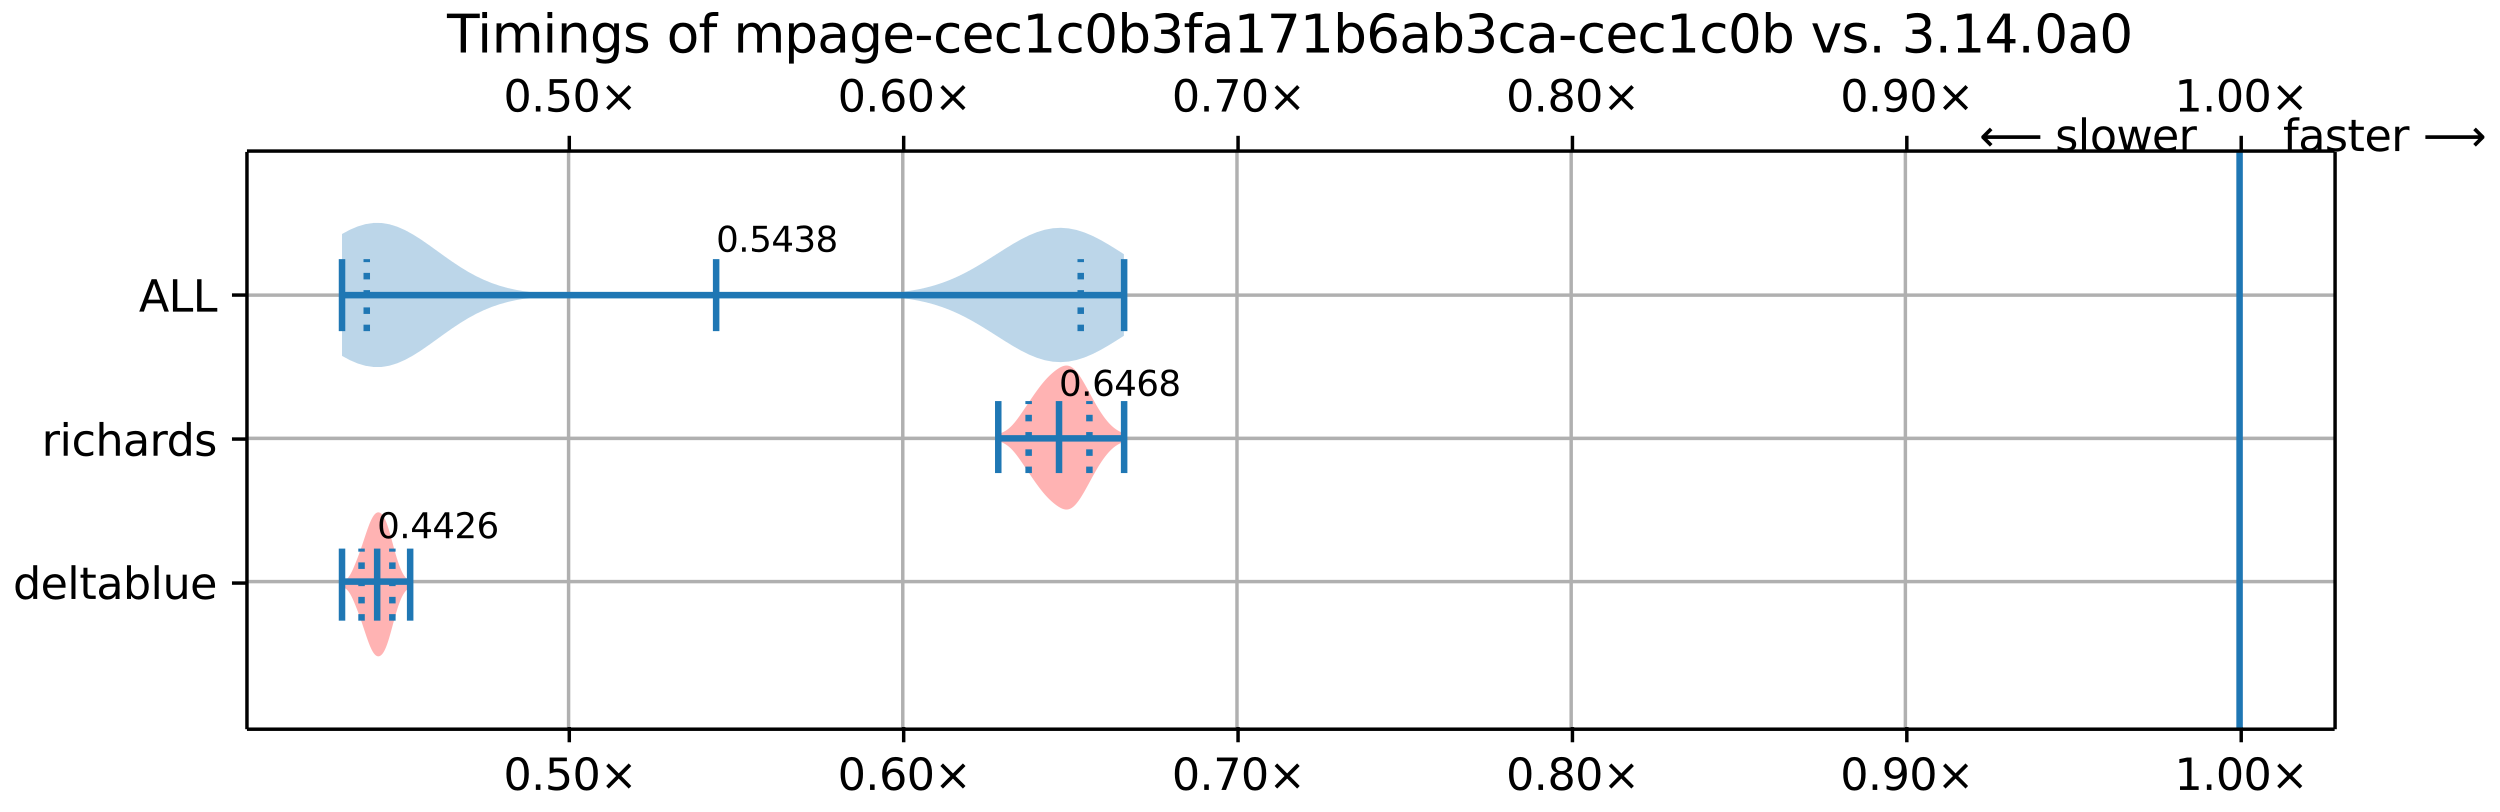 <?xml version="1.0" encoding="UTF-8"?>
<!DOCTYPE svg  PUBLIC '-//W3C//DTD SVG 1.1//EN'  'http://www.w3.org/Graphics/SVG/1.1/DTD/svg11.dtd'>
<svg width="576pt" height="187pt" version="1.1" viewBox="0 0 576 187" xmlns="http://www.w3.org/2000/svg" xmlns:xlink="http://www.w3.org/1999/xlink">
<defs>
<style type="text/css">*{stroke-linejoin: round; stroke-linecap: butt}</style>
</defs>
<path d="m0 187h576v-187h-576z" fill="#fff"/>
<path d="m56.9 168h481v-133h-481z" fill="#fff"/>
<path d="m78.8 134v1.25l0.159 0.052 0.159 0.058 0.159 0.066 0.159 0.079 0.159 0.094 0.159 0.113 0.159 0.135 0.159 0.16 0.159 0.186 0.159 0.213 0.159 0.239 0.159 0.265 0.159 0.289 0.159 0.311 0.159 0.331 0.159 0.348 0.159 0.362 0.159 0.374 0.159 0.384 0.159 0.394 0.159 0.402 0.159 0.41 0.159 0.418 0.159 0.426 0.159 0.435 0.159 0.443 0.159 0.451 0.159 0.459 0.159 0.466 0.159 0.472 0.159 0.477 0.159 0.479 0.159 0.48 0.159 0.478 0.159 0.473 0.159 0.465 0.159 0.455 0.159 0.441 0.159 0.424 0.159 0.404 0.159 0.381 0.159 0.355 0.159 0.327 0.159 0.297 0.159 0.266 0.159 0.233 0.159 0.199 0.159 0.166 0.159 0.132 0.159 0.099 0.159 0.066 0.159 0.033 0.159 3.55e-4 0.159-0.032 0.159-0.065 0.159-0.098 0.159-0.131 0.159-0.166 0.159-0.201 0.159-0.237 0.159-0.274 0.159-0.312 0.159-0.349 0.159-0.386 0.159-0.422 0.159-0.456 0.159-0.488 0.159-0.516 0.159-0.54 0.159-0.56 0.159-0.576 0.159-0.586 0.318-1.18 0.159-0.587 0.159-0.579 0.159-0.566 0.159-0.551 0.159-0.532 0.159-0.512 0.159-0.489 0.159-0.465 0.159-0.44 0.159-0.414 0.159-0.387 0.159-0.359 0.159-0.331 0.159-0.303 0.159-0.275 0.159-0.247 0.159-0.22 0.159-0.194 0.159-0.17 0.159-0.148 0.159-0.128 0.159-0.112 0.159-0.098 0.159-0.086 0.159-0.077v-1.48l-0.159-0.077-0.159-0.086-0.159-0.098-0.159-0.112-0.159-0.128-0.159-0.148-0.159-0.17-0.159-0.194-0.159-0.22-0.159-0.247-0.159-0.275-0.159-0.303-0.159-0.331-0.159-0.359-0.159-0.387-0.159-0.414-0.159-0.44-0.159-0.465-0.159-0.489-0.159-0.512-0.159-0.532-0.159-0.551-0.159-0.566-0.159-0.579-0.159-0.587-0.318-1.18-0.159-0.586-0.159-0.576-0.159-0.56-0.159-0.54-0.159-0.516-0.159-0.488-0.159-0.456-0.159-0.422-0.159-0.386-0.159-0.349-0.159-0.312-0.159-0.274-0.159-0.237-0.159-0.201-0.159-0.166-0.159-0.131-0.159-0.098-0.159-0.065-0.159-0.032-0.159 3.55e-4 -0.159 0.033-0.159 0.066-0.159 0.099-0.159 0.132-0.159 0.166-0.159 0.199-0.159 0.233-0.159 0.266-0.159 0.297-0.159 0.327-0.159 0.355-0.159 0.381-0.159 0.404-0.159 0.424-0.159 0.441-0.159 0.455-0.159 0.465-0.159 0.473-0.159 0.478-0.159 0.48-0.159 0.479-0.159 0.477-0.159 0.472-0.159 0.466-0.159 0.459-0.159 0.451-0.159 0.443-0.159 0.435-0.159 0.426-0.159 0.418-0.159 0.41-0.159 0.402-0.159 0.394-0.159 0.384-0.159 0.374-0.159 0.362-0.159 0.348-0.159 0.331-0.159 0.311-0.159 0.289-0.159 0.265-0.159 0.239-0.159 0.213-0.159 0.186-0.159 0.16-0.159 0.135-0.159 0.113-0.159 0.094-0.159 0.079-0.159 0.066-0.159 0.058-0.159 0.052z" clip-path="url(#a)" fill="#f00" fill-opacity=".3"/>
<path d="m230 100v1.63l0.297 0.095 0.297 0.107 0.297 0.121 0.297 0.138 0.297 0.158 0.297 0.18 0.297 0.204 0.297 0.229 0.297 0.256 0.297 0.282 0.297 0.307 0.297 0.331 0.297 0.354 0.297 0.374 0.297 0.392 0.297 0.407 0.297 0.419 0.297 0.428 0.297 0.435 0.297 0.44 0.297 0.443 0.594 0.887 0.297 0.442 0.297 0.439 0.297 0.436 0.297 0.431 0.297 0.426 0.297 0.42 0.297 0.413 0.297 0.405 0.297 0.396 0.297 0.385 0.297 0.373 0.297 0.361 0.297 0.347 0.297 0.333 0.297 0.319 0.297 0.304 0.297 0.29 0.297 0.277 0.297 0.264 0.297 0.251 0.297 0.238 0.297 0.224 0.297 0.209 0.297 0.192 0.297 0.173 0.297 0.15 0.297 0.123 0.297 0.092 0.297 0.056 0.297 0.017 0.297-0.026 0.297-0.071 0.297-0.119 0.297-0.167 0.297-0.215 0.297-0.262 0.297-0.306 0.297-0.347 0.297-0.385 0.297-0.419 0.297-0.449 0.297-0.475 0.297-0.496 0.297-0.513 0.297-0.527 0.297-0.537 0.297-0.543 0.297-0.546 0.297-0.545 0.297-0.542 0.297-0.536 0.297-0.528 0.297-0.517 0.297-0.504 0.297-0.489 0.297-0.472 0.297-0.455 0.297-0.436 0.297-0.416 0.297-0.396 0.297-0.375 0.297-0.354 0.297-0.332 0.297-0.31 0.297-0.288 0.297-0.265 0.297-0.243 0.297-0.221 0.297-0.2 0.297-0.18 0.297-0.161 0.297-0.144 0.297-0.128 0.297-0.115 0.297-0.103 0.297-0.094v-1.68l-0.297-0.094-0.297-0.103-0.297-0.115-0.297-0.128-0.297-0.144-0.297-0.161-0.297-0.18-0.297-0.2-0.297-0.221-0.297-0.243-0.297-0.265-0.297-0.288-0.297-0.31-0.297-0.332-0.297-0.354-0.297-0.375-0.297-0.396-0.297-0.416-0.297-0.436-0.297-0.455-0.297-0.472-0.297-0.489-0.297-0.504-0.297-0.517-0.297-0.528-0.297-0.536-0.297-0.542-0.297-0.545-0.297-0.546-0.297-0.543-0.297-0.537-0.297-0.527-0.297-0.513-0.297-0.496-0.297-0.475-0.297-0.449-0.297-0.419-0.297-0.385-0.297-0.347-0.297-0.306-0.297-0.262-0.297-0.215-0.297-0.167-0.297-0.119-0.297-0.071-0.297-0.026-0.297 0.017-0.297 0.056-0.297 0.092-0.297 0.123-0.297 0.15-0.297 0.173-0.297 0.192-0.297 0.209-0.297 0.224-0.297 0.238-0.297 0.251-0.297 0.264-0.297 0.277-0.297 0.29-0.297 0.304-0.297 0.319-0.297 0.333-0.297 0.347-0.297 0.361-0.297 0.373-0.297 0.385-0.297 0.396-0.297 0.405-0.297 0.413-0.297 0.42-0.297 0.426-0.297 0.431-0.297 0.436-0.297 0.439-0.297 0.442-0.594 0.887-0.297 0.443-0.297 0.44-0.297 0.435-0.297 0.428-0.297 0.419-0.297 0.407-0.297 0.392-0.297 0.374-0.297 0.354-0.297 0.331-0.297 0.307-0.297 0.282-0.297 0.256-0.297 0.229-0.297 0.204-0.297 0.18-0.297 0.158-0.297 0.138-0.297 0.121-0.297 0.107-0.297 0.095z" clip-path="url(#a)" fill="#f00" fill-opacity=".3"/>
<path d="m78.8 53.9v28.1l1.82 0.981 1.82 0.777 1.82 0.536 1.82 0.268 1.82-0.013 1.82-0.294 1.82-0.56 1.82-0.798 1.82-0.998 1.82-1.15 1.82-1.26 3.64-2.62 1.82-1.28 1.82-1.2 1.82-1.11 1.82-0.99 1.82-0.865 1.82-0.739 1.82-0.617 1.82-0.505 1.82-0.404 1.82-0.317 1.82-0.244 1.82-0.184 1.82-0.136 1.82-0.098 1.82-0.07 1.82-0.049 1.82-0.033 1.82-0.022 1.82-0.015 1.82-0.01 1.82-0.006 1.82-0.004 1.82-0.002 20-0.003 18.2 0.002 3.64 0.004 1.82 0.004 1.82 0.006 1.82 0.009 1.82 0.013 1.82 0.02 1.82 0.029 1.82 0.042 1.82 0.059 1.82 0.082 1.82 0.112 1.82 0.15 1.82 0.197 1.82 0.255 1.82 0.323 1.82 0.403 1.82 0.492 1.82 0.59 1.82 0.694 1.82 0.799 1.82 0.902 1.82 0.996 1.82 1.07 1.82 1.13 3.64 2.31 1.82 1.11 1.82 1.03 1.82 0.903 1.82 0.743 1.82 0.552 1.82 0.335 1.82 0.104 1.82-0.132 1.82-0.362 1.82-0.576 1.82-0.765 1.82-0.921 1.82-1.04 1.82-1.12 1.82-1.16v-18.8l-1.82-1.16-1.82-1.12-1.82-1.04-1.82-0.921-1.82-0.765-1.82-0.576-1.82-0.362-1.82-0.132-1.82 0.104-1.82 0.335-1.82 0.552-1.82 0.743-1.82 0.903-1.82 1.03-1.82 1.11-3.64 2.31-1.82 1.13-1.82 1.07-1.82 0.996-1.82 0.902-1.82 0.799-1.82 0.694-1.82 0.59-1.82 0.492-1.82 0.403-1.82 0.323-1.82 0.255-1.82 0.197-1.82 0.15-1.82 0.112-1.82 0.082-1.82 0.059-1.82 0.042-1.82 0.029-1.82 0.02-1.82 0.013-1.82 0.009-1.82 0.006-1.82 0.004-3.64 0.004-18.2 0.002-18.2-0.002-1.82-0.001-1.82-0.002-1.82-0.004-1.82-0.006-1.82-0.01-1.82-0.015-1.82-0.022-1.82-0.033-1.82-0.049-1.82-0.07-1.82-0.098-1.82-0.136-1.82-0.184-1.82-0.244-1.82-0.317-1.82-0.404-1.82-0.505-1.82-0.617-1.82-0.739-1.82-0.865-1.82-0.99-1.82-1.11-1.82-1.2-1.82-1.28-3.64-2.62-1.82-1.26-1.82-1.15-1.82-0.998-1.82-0.798-1.82-0.56-1.82-0.294-1.82-0.013-1.82 0.268-1.82 0.536-1.82 0.777-1.82 0.981z" clip-path="url(#a)" fill="#1f77b4" fill-opacity=".3"/>
<path d="m131 168v-133" clip-path="url(#a)" fill="none" stroke="#b0b0b0" stroke-linecap="square" stroke-width=".8"/>
<defs>
<path id="i" d="m0 0v3.5" stroke="#000" stroke-width=".8"/>
</defs>
<use x="131.165" y="167.522" stroke="#000000" stroke-width=".8" xlink:href="#i"/>
<defs>
<path id="j" d="m0 0v-3.5" stroke="#000" stroke-width=".8"/>
</defs>
<use x="131.165" y="34.796" stroke="#000000" stroke-width=".8" xlink:href="#j"/>
<g transform="translate(116 182) scale(.1 -.1)">
<defs>
<path id="b" transform="scale(.016)" d="m2034 4250q-487 0-733-480-245-479-245-1442 0-959 245-1439 246-480 733-480 491 0 736 480 246 480 246 1439 0 963-246 1442-245 480-736 480zm0 500q785 0 1199-621 414-620 414-1801 0-1178-414-1799-414-620-1199-620-784 0-1198 620-414 621-414 1799 0 1181 414 1801 414 621 1198 621z"/>
<path id="c" transform="scale(.016)" d="m684 794h660v-794h-660v794z"/>
<path id="w" transform="scale(.016)" d="m691 4666h2478v-532h-1900v-1143q137 47 274 70 138 23 276 23 781 0 1237-428 457-428 457-1159 0-753-469-1171-469-417-1322-417-294 0-599 50-304 50-629 150v635q281-153 581-228t634-75q541 0 856 284 316 284 316 772 0 487-316 771-315 285-856 285-253 0-505-56-251-56-513-175v2344z"/>
<path id="d" transform="scale(.016)" d="m4488 3438-1429-1435 1429-1428-372-378-1435 1434-1434-1434-369 378 1425 1428-1425 1435 369 378 1434-1435 1435 1435 372-378z"/>
</defs>
<use xlink:href="#b"/>
<use x="63.623" xlink:href="#c"/>
<use x="95.41" xlink:href="#w"/>
<use x="159.033" xlink:href="#b"/>
<use x="222.656" xlink:href="#d"/>
</g>
<g transform="translate(116 25.7) scale(.1 -.1)">
<use xlink:href="#b"/>
<use x="63.623" xlink:href="#c"/>
<use x="95.41" xlink:href="#w"/>
<use x="159.033" xlink:href="#b"/>
<use x="222.656" xlink:href="#d"/>
</g>
<path d="m208 168v-133" clip-path="url(#a)" fill="none" stroke="#b0b0b0" stroke-linecap="square" stroke-width=".8"/>
<use x="208.207" y="167.522" stroke="#000000" stroke-width=".8" xlink:href="#i"/>
<use x="208.207" y="34.796" stroke="#000000" stroke-width=".8" xlink:href="#j"/>
<g transform="translate(193 182) scale(.1 -.1)">
<defs>
<path id="k" transform="scale(.016)" d="m2113 2584q-425 0-674-291-248-290-248-796 0-503 248-796 249-292 674-292t673 292q248 293 248 796 0 506-248 796-248 291-673 291zm1253 1979v-575q-238 112-480 171-242 60-480 60-625 0-955-422-329-422-376-1275 184 272 462 417 279 145 613 145 703 0 1111-427 408-426 408-1160 0-719-425-1154-425-434-1131-434-810 0-1238 620-428 621-428 1799 0 1106 525 1764t1409 658q238 0 480-47t505-140z"/>
</defs>
<use xlink:href="#b"/>
<use x="63.623" xlink:href="#c"/>
<use x="95.41" xlink:href="#k"/>
<use x="159.033" xlink:href="#b"/>
<use x="222.656" xlink:href="#d"/>
</g>
<g transform="translate(193 25.7) scale(.1 -.1)">
<use xlink:href="#b"/>
<use x="63.623" xlink:href="#c"/>
<use x="95.41" xlink:href="#k"/>
<use x="159.033" xlink:href="#b"/>
<use x="222.656" xlink:href="#d"/>
</g>
<path d="m285 168v-133" clip-path="url(#a)" fill="none" stroke="#b0b0b0" stroke-linecap="square" stroke-width=".8"/>
<use x="285.249" y="167.522" stroke="#000000" stroke-width=".8" xlink:href="#i"/>
<use x="285.249" y="34.796" stroke="#000000" stroke-width=".8" xlink:href="#j"/>
<g transform="translate(270 182) scale(.1 -.1)">
<defs>
<path id="v" transform="scale(.016)" d="m525 4666h3e3v-269l-1694-4397h-659l1594 4134h-2241v532z"/>
</defs>
<use xlink:href="#b"/>
<use x="63.623" xlink:href="#c"/>
<use x="95.41" xlink:href="#v"/>
<use x="159.033" xlink:href="#b"/>
<use x="222.656" xlink:href="#d"/>
</g>
<g transform="translate(270 25.7) scale(.1 -.1)">
<use xlink:href="#b"/>
<use x="63.623" xlink:href="#c"/>
<use x="95.41" xlink:href="#v"/>
<use x="159.033" xlink:href="#b"/>
<use x="222.656" xlink:href="#d"/>
</g>
<path d="m362 168v-133" clip-path="url(#a)" fill="none" stroke="#b0b0b0" stroke-linecap="square" stroke-width=".8"/>
<use x="362.291" y="167.522" stroke="#000000" stroke-width=".8" xlink:href="#i"/>
<use x="362.291" y="34.796" stroke="#000000" stroke-width=".8" xlink:href="#j"/>
<g transform="translate(347 182) scale(.1 -.1)">
<defs>
<path id="p" transform="scale(.016)" d="m2034 2216q-450 0-708-241-257-241-257-662 0-422 257-663 258-241 708-241t709 242q260 243 260 662 0 421-258 662-257 241-711 241zm-631 268q-406 100-633 378-226 279-226 679 0 559 398 884 399 325 1092 325 697 0 1094-325t397-884q0-400-227-679-226-278-629-378 456-106 710-416 255-309 255-755 0-679-414-1042-414-362-1186-362-771 0-1186 362-414 363-414 1042 0 446 256 755 257 310 713 416zm-231 997q0-362 226-565 227-203 636-203 407 0 636 203 230 203 230 565 0 363-230 566-229 203-636 203-409 0-636-203-226-203-226-566z"/>
</defs>
<use xlink:href="#b"/>
<use x="63.623" xlink:href="#c"/>
<use x="95.41" xlink:href="#p"/>
<use x="159.033" xlink:href="#b"/>
<use x="222.656" xlink:href="#d"/>
</g>
<g transform="translate(347 25.7) scale(.1 -.1)">
<use xlink:href="#b"/>
<use x="63.623" xlink:href="#c"/>
<use x="95.41" xlink:href="#p"/>
<use x="159.033" xlink:href="#b"/>
<use x="222.656" xlink:href="#d"/>
</g>
<path d="m439 168v-133" clip-path="url(#a)" fill="none" stroke="#b0b0b0" stroke-linecap="square" stroke-width=".8"/>
<use x="439.333" y="167.522" stroke="#000000" stroke-width=".8" xlink:href="#i"/>
<use x="439.333" y="34.796" stroke="#000000" stroke-width=".8" xlink:href="#j"/>
<g transform="translate(424 182) scale(.1 -.1)">
<defs>
<path id="ad" transform="scale(.016)" d="m703 97v575q238-113 481-172 244-59 479-59 625 0 954 420 330 420 377 1277-181-269-460-413-278-144-615-144-700 0-1108 423-408 424-408 1159 0 718 425 1152 425 435 1131 435 810 0 1236-621 427-620 427-1801 0-1103-524-1761-523-658-1407-658-238 0-482 47-243 47-506 141zm1256 1978q425 0 673 290 249 291 249 798 0 503-249 795-248 292-673 292t-673-292-248-795q0-507 248-798 248-290 673-290z"/>
</defs>
<use xlink:href="#b"/>
<use x="63.623" xlink:href="#c"/>
<use x="95.41" xlink:href="#ad"/>
<use x="159.033" xlink:href="#b"/>
<use x="222.656" xlink:href="#d"/>
</g>
<g transform="translate(424 25.7) scale(.1 -.1)">
<use xlink:href="#b"/>
<use x="63.623" xlink:href="#c"/>
<use x="95.41" xlink:href="#ad"/>
<use x="159.033" xlink:href="#b"/>
<use x="222.656" xlink:href="#d"/>
</g>
<path d="m516 168v-133" clip-path="url(#a)" fill="none" stroke="#b0b0b0" stroke-linecap="square" stroke-width=".8"/>
<use x="516.375" y="167.522" stroke="#000000" stroke-width=".8" xlink:href="#i"/>
<use x="516.375" y="34.796" stroke="#000000" stroke-width=".8" xlink:href="#j"/>
<g transform="translate(501 182) scale(.1 -.1)">
<defs>
<path id="h" transform="scale(.016)" d="m794 531h1031v3560l-1122-225v575l1116 225h631v-4135h1031v-531h-2687v531z"/>
</defs>
<use xlink:href="#h"/>
<use x="63.623" xlink:href="#c"/>
<use x="95.41" xlink:href="#b"/>
<use x="159.033" xlink:href="#b"/>
<use x="222.656" xlink:href="#d"/>
</g>
<g transform="translate(501 25.7) scale(.1 -.1)">
<use xlink:href="#h"/>
<use x="63.623" xlink:href="#c"/>
<use x="95.41" xlink:href="#b"/>
<use x="159.033" xlink:href="#b"/>
<use x="222.656" xlink:href="#d"/>
</g>
<path d="m56.9 134h481" clip-path="url(#a)" fill="none" stroke="#b0b0b0" stroke-linecap="square" stroke-width=".8"/>
<defs>
<path id="r" d="m0 0h-3.5" stroke="#000" stroke-width=".8"/>
</defs>
<use x="56.946" y="134.34" stroke="#000000" stroke-width=".8" xlink:href="#r"/>
<g transform="translate(3 138) scale(.1 -.1)">
<defs>
<path id="ab" transform="scale(.016)" d="m2906 2969v1894h575v-4863h-575v525q-181-312-458-464-276-152-664-152-634 0-1033 506-398 507-398 1332t398 1331q399 506 1033 506 388 0 664-152 277-151 458-463zm-1959-1222q0-634 261-995t717-361 718 361q263 361 263 995t-263 995q-262 361-718 361t-717-361-261-995z"/>
<path id="g" transform="scale(.016)" d="m3597 1894v-281h-2644q38-594 358-905t892-311q331 0 642 81t618 244v-544q-310-131-635-200t-659-69q-838 0-1327 487-489 488-489 1320 0 859 464 1363 464 505 1252 505 706 0 1117-455 411-454 411-1235zm-575 169q-6 471-264 752-258 282-683 282-481 0-770-272t-333-766l2050 4z"/>
<path id="s" transform="scale(.016)" d="m603 4863h575v-4863h-575v4863z"/>
<path id="x" transform="scale(.016)" d="m1172 4494v-994h1184v-447h-1184v-1900q0-428 117-550t477-122h590v-481h-590q-666 0-919 248-253 249-253 905v1900h-422v447h422v994h578z"/>
<path id="f" transform="scale(.016)" d="m2194 1759q-697 0-966-159t-269-544q0-306 202-486 202-179 548-179 479 0 768 339t289 901v128h-572zm1147 238v-2e3h-575v531q-197-318-491-470t-719-152q-537 0-855 302-317 302-317 808 0 590 395 890 396 300 1180 300h807v57q0 397-261 614t-733 217q-300 0-585-72-284-72-546-216v532q315 122 612 182 297 61 578 61 760 0 1135-394 375-393 375-1193z"/>
<path id="m" transform="scale(.016)" d="m3116 1747q0 634-261 995t-717 361q-457 0-718-361t-261-995 261-995 718-361q456 0 717 361t261 995zm-1957 1222q182 312 458 463 277 152 661 152 638 0 1036-506 399-506 399-1331t-399-1332q-398-506-1036-506-384 0-661 152-276 152-458 464v-525h-578v4863h578v-1894z"/>
<path id="ah" transform="scale(.016)" d="m544 1381v2119h575v-2097q0-497 193-746 194-248 582-248 465 0 735 297 271 297 271 810v1984h575v-3500h-575v538q-209-319-486-474-276-155-642-155-603 0-916 375-312 375-312 1097zm1447 2203z"/>
</defs>
<use xlink:href="#ab"/>
<use x="63.477" xlink:href="#g"/>
<use x="125" xlink:href="#s"/>
<use x="152.783" xlink:href="#x"/>
<use x="191.992" xlink:href="#f"/>
<use x="253.271" xlink:href="#m"/>
<use x="316.748" xlink:href="#s"/>
<use x="344.531" xlink:href="#ah"/>
<use x="407.91" xlink:href="#g"/>
</g>
<path d="m56.9 101h481" clip-path="url(#a)" fill="none" stroke="#b0b0b0" stroke-linecap="square" stroke-width=".8"/>
<use x="56.946" y="101.159" stroke="#000000" stroke-width=".8" xlink:href="#r"/>
<g transform="translate(9.6 105) scale(.1 -.1)">
<defs>
<path id="o" transform="scale(.016)" d="m2631 2963q-97 56-211 82-114 27-251 27-488 0-749-317t-261-911v-1844h-578v3500h578v-544q182 319 472 473 291 155 707 155 59 0 131-8 72-7 159-23l3-590z"/>
<path id="t" transform="scale(.016)" d="m603 3500h575v-3500h-575v3500zm0 1363h575v-729h-575v729z"/>
<path id="e" transform="scale(.016)" d="m3122 3366v-538q-244 135-489 202t-495 67q-560 0-870-355-309-354-309-995t309-996q310-354 870-354 250 0 495 67t489 202v-532q-241-112-499-168-257-57-548-57-791 0-1257 497-465 497-465 1341 0 856 470 1346 471 491 1290 491 265 0 518-55 253-54 491-163z"/>
<path id="ak" transform="scale(.016)" d="m3513 2113v-2113h-575v2094q0 497-194 743-194 247-581 247-466 0-735-297-269-296-269-809v-1978h-578v4863h578v-1907q207 316 486 472 280 156 646 156 603 0 912-373 310-373 310-1098z"/>
<path id="l" transform="scale(.016)" d="m2834 3397v-544q-243 125-506 187-262 63-544 63-428 0-642-131t-214-394q0-200 153-314t616-217l197-44q612-131 870-370t258-667q0-488-386-773-386-284-1061-284-281 0-586 55t-642 164v594q319-166 628-249 309-82 613-82 406 0 624 139 219 139 219 392 0 234-158 359-157 125-692 241l-200 47q-534 112-772 345-237 233-237 639 0 494 350 762 350 269 994 269 318 0 599-47 282-46 519-140z"/>
</defs>
<use xlink:href="#o"/>
<use x="41.113" xlink:href="#t"/>
<use x="68.896" xlink:href="#e"/>
<use x="123.877" xlink:href="#ak"/>
<use x="187.256" xlink:href="#f"/>
<use x="248.535" xlink:href="#o"/>
<use x="287.898" xlink:href="#ab"/>
<use x="351.375" xlink:href="#l"/>
</g>
<path d="m56.9 68h481" clip-path="url(#a)" fill="none" stroke="#b0b0b0" stroke-linecap="square" stroke-width=".8"/>
<use x="56.946" y="67.978" stroke="#000000" stroke-width=".8" xlink:href="#r"/>
<g transform="translate(32 71.8) scale(.1 -.1)">
<defs>
<path id="am" transform="scale(.016)" d="m2188 4044-857-2322h1716l-859 2322zm-357 622h716l1778-4666h-656l-425 1197h-2103l-425-1197h-666l1781 4666z"/>
<path id="ac" transform="scale(.016)" d="m628 4666h631v-4135h2272v-531h-2903v4666z"/>
</defs>
<use xlink:href="#am"/>
<use x="68.408" xlink:href="#ac"/>
<use x="124.121" xlink:href="#ac"/>
</g>
<path d="m516 168v-133" clip-path="url(#a)" fill="none" stroke="#1f77b4" stroke-linecap="square" stroke-width="1.5"/>
<g fill="none" stroke="#1f77b4" stroke-width="1.5">
<path d="m86.9 143v-16.6" clip-path="url(#a)"/>
<path d="m244 109v-16.6" clip-path="url(#a)"/>
<path d="m165 76.3v-16.6" clip-path="url(#a)"/>
</g>
<g fill="none" stroke="#1f77b4" stroke-width="1.5">
<path d="m94.5 143v-16.6" clip-path="url(#a)"/>
<path d="m259 109v-16.6" clip-path="url(#a)"/>
<path d="m259 76.3v-16.6" clip-path="url(#a)"/>
</g>
<g fill="none" stroke="#1f77b4" stroke-width="1.5">
<path d="m78.8 143v-16.6" clip-path="url(#a)"/>
<path d="m230 109v-16.6" clip-path="url(#a)"/>
<path d="m78.8 76.3v-16.6" clip-path="url(#a)"/>
</g>
<g fill="none" stroke="#1f77b4" stroke-width="1.5">
<path d="m78.8 134h15.7" clip-path="url(#a)"/>
<path d="m230 101h29.4" clip-path="url(#a)"/>
<path d="m78.8 68h180" clip-path="url(#a)"/>
</g>
<g fill="none" stroke="#1f77b4" stroke-dasharray="1.5,2.475" stroke-width="1.5">
<path d="m83.3 143v-16.6" clip-path="url(#a)"/>
<path d="m90.4 143v-16.6" clip-path="url(#a)"/>
<path d="m237 109v-16.6" clip-path="url(#a)"/>
<path d="m251 109v-16.6" clip-path="url(#a)"/>
<path d="m84.5 76.3v-16.6" clip-path="url(#a)"/>
<path d="m249 76.3v-16.6" clip-path="url(#a)"/>
</g>
<path d="m56.9 168v-133" fill="none" stroke="#000" stroke-linecap="square" stroke-width=".8"/>
<path d="m538 168v-133" fill="none" stroke="#000" stroke-linecap="square" stroke-width=".8"/>
<path d="m56.9 168h481" fill="none" stroke="#000" stroke-linecap="square" stroke-width=".8"/>
<path d="m56.9 34.8h481" fill="none" stroke="#000" stroke-linecap="square" stroke-width=".8"/>
<g transform="translate(86.9 124) scale(.08 -.08)">
<defs>
<path id="n" transform="scale(.016)" d="m2419 4116-1594-2491h1594v2491zm-166 550h794v-3041h666v-525h-666v-1100h-628v1100h-2106v609l1940 2957z"/>
<path id="an" transform="scale(.016)" d="m1228 531h2203v-531h-2962v531q359 372 979 998 621 627 780 809 303 340 423 576 121 236 121 464 0 372-261 606-261 235-680 235-297 0-627-103-329-103-704-313v638q381 153 712 231 332 78 607 78 725 0 1156-363 431-362 431-968 0-288-108-546-107-257-392-607-78-91-497-524-418-433-1181-1211z"/>
</defs>
<use xlink:href="#b"/>
<use x="63.623" xlink:href="#c"/>
<use x="95.41" xlink:href="#n"/>
<use x="159.033" xlink:href="#n"/>
<use x="222.656" xlink:href="#an"/>
<use x="286.279" xlink:href="#k"/>
</g>
<g transform="translate(244 91.2) scale(.08 -.08)">
<use xlink:href="#b"/>
<use x="63.623" xlink:href="#c"/>
<use x="95.41" xlink:href="#k"/>
<use x="159.033" xlink:href="#n"/>
<use x="222.656" xlink:href="#k"/>
<use x="286.279" xlink:href="#p"/>
</g>
<g transform="translate(165 58) scale(.08 -.08)">
<defs>
<path id="q" transform="scale(.016)" d="m2597 2516q453-97 707-404 255-306 255-756 0-690-475-1069-475-378-1350-378-293 0-604 58t-642 174v609q262-153 574-231 313-78 654-78 593 0 904 234t311 681q0 413-289 645-289 233-804 233h-544v519h569q465 0 712 186t247 536q0 359-255 551-254 193-729 193-260 0-557-57-297-56-653-174v562q360 100 674 150t592 50q719 0 1137-327 419-326 419-882 0-388-222-655t-631-370z"/>
</defs>
<use xlink:href="#b"/>
<use x="63.623" xlink:href="#c"/>
<use x="95.41" xlink:href="#w"/>
<use x="159.033" xlink:href="#n"/>
<use x="222.656" xlink:href="#q"/>
<use x="286.279" xlink:href="#p"/>
</g>
<g transform="translate(526 34.8) scale(.1 -.1)">
<defs>
<path id="u" transform="scale(.016)" d="m2375 4863v-479h-550q-309 0-430-125-120-125-120-450v-309h947v-447h-947v-3053h-578v3053h-550v447h550v244q0 584 272 851 272 268 862 268h544z"/>
<path id="ao" transform="scale(.016)" d="m8863 2147v-281l-1229-1228-375 375 729 728h-7622v531h7622l-729 728 375 375 1229-1228z"/>
</defs>
<use xlink:href="#u"/>
<use x="35.205" xlink:href="#f"/>
<use x="96.484" xlink:href="#l"/>
<use x="148.584" xlink:href="#x"/>
<use x="187.793" xlink:href="#g"/>
<use x="249.316" xlink:href="#o"/>
<use x="290.43" xlink:href="#DejaVuSans-20"/>
<use x="322.217" xlink:href="#ao"/>
</g>
<g transform="translate(456 34.8) scale(.1 -.1)">
<defs>
<path id="ap" transform="scale(.016)" d="m313 1866v281l1228 1228 375-375-728-728h7621v-531h-7621l728-728-375-375-1228 1228z"/>
<path id="y" transform="scale(.016)" d="m1959 3097q-462 0-731-361t-269-989 267-989q268-361 733-361 460 0 728 362 269 363 269 988 0 622-269 986-268 364-728 364zm0 487q750 0 1178-488 429-487 429-1349 0-859-429-1349-428-489-1178-489-753 0-1180 489-426 490-426 1349 0 862 426 1349 427 488 1180 488z"/>
<path id="af" transform="scale(.016)" d="m269 3500h575l719-2731 715 2731h678l719-2731 716 2731h575l-916-3500h-678l-753 2869-756-2869h-679l-915 3500z"/>
</defs>
<use xlink:href="#ap"/>
<use x="143.359" xlink:href="#DejaVuSans-20"/>
<use x="175.146" xlink:href="#l"/>
<use x="227.246" xlink:href="#s"/>
<use x="255.029" xlink:href="#y"/>
<use x="316.211" xlink:href="#af"/>
<use x="397.998" xlink:href="#g"/>
<use x="459.521" xlink:href="#o"/>
</g>
<g transform="translate(103 12.1) scale(.12 -.12)">
<defs>
<path id="al" transform="scale(.016)" d="m-19 4666h3947v-532h-1656v-4134h-634v4134h-1657v532z"/>
<path id="z" transform="scale(.016)" d="m3328 2828q216 388 516 572t706 184q547 0 844-383 297-382 297-1088v-2113h-578v2094q0 503-179 746-178 244-543 244-447 0-707-297-259-296-259-809v-1978h-578v2094q0 506-178 748t-550 242q-441 0-701-298-259-298-259-808v-1978h-578v3500h578v-544q197 322 472 475t653 153q382 0 649-194 267-193 395-562z"/>
<path id="aj" transform="scale(.016)" d="m3513 2113v-2113h-575v2094q0 497-194 743-194 247-581 247-466 0-735-297-269-296-269-809v-1978h-578v3500h578v-544q207 316 486 472 280 156 646 156 603 0 912-373 310-373 310-1098z"/>
<path id="aa" transform="scale(.016)" d="m2906 1791q0 625-258 968-257 344-723 344-462 0-720-344-258-343-258-968 0-622 258-966t720-344q466 0 723 344 258 344 258 966zm575-1357q0-893-397-1329-396-436-1215-436-303 0-572 45t-522 139v559q253-137 500-202 247-66 503-66 566 0 847 295t281 892v285q-178-310-456-463t-666-153q-643 0-1037 490-394 491-394 1301 0 812 394 1302 394 491 1037 491 388 0 666-153t456-462v531h575v-3066z"/>
<path id="ai" transform="scale(.016)" d="m1159 525v-1856h-578v4831h578v-531q182 312 458 463 277 152 661 152 638 0 1036-506 399-506 399-1331t-399-1332q-398-506-1036-506-384 0-661 152-276 152-458 464zm1957 1222q0 634-261 995t-717 361q-457 0-718-361t-261-995 261-995 718-361q456 0 717 361t261 995z"/>
<path id="ae" transform="scale(.016)" d="m313 2009h1684v-512h-1684v512z"/>
<path id="ag" transform="scale(.016)" d="m191 3500h609l1094-2937 1094 2937h609l-1313-3500h-781l-1312 3500z"/>
</defs>
<use xlink:href="#al"/>
<use x="57.959" xlink:href="#t"/>
<use x="85.742" xlink:href="#z"/>
<use x="183.154" xlink:href="#t"/>
<use x="210.938" xlink:href="#aj"/>
<use x="274.316" xlink:href="#aa"/>
<use x="337.793" xlink:href="#l"/>
<use x="389.893" xlink:href="#DejaVuSans-20"/>
<use x="421.68" xlink:href="#y"/>
<use x="482.861" xlink:href="#u"/>
<use x="518.066" xlink:href="#DejaVuSans-20"/>
<use x="549.854" xlink:href="#z"/>
<use x="647.266" xlink:href="#ai"/>
<use x="710.742" xlink:href="#f"/>
<use x="772.021" xlink:href="#aa"/>
<use x="835.498" xlink:href="#g"/>
<use x="897.021" xlink:href="#ae"/>
<use x="933.105" xlink:href="#e"/>
<use x="988.086" xlink:href="#g"/>
<use x="1049.609" xlink:href="#e"/>
<use x="1104.59" xlink:href="#h"/>
<use x="1168.213" xlink:href="#e"/>
<use x="1223.193" xlink:href="#b"/>
<use x="1286.816" xlink:href="#m"/>
<use x="1350.293" xlink:href="#q"/>
<use x="1413.916" xlink:href="#u"/>
<use x="1449.121" xlink:href="#f"/>
<use x="1510.4" xlink:href="#h"/>
<use x="1574.023" xlink:href="#v"/>
<use x="1637.646" xlink:href="#h"/>
<use x="1701.27" xlink:href="#m"/>
<use x="1764.746" xlink:href="#k"/>
<use x="1828.369" xlink:href="#f"/>
<use x="1889.648" xlink:href="#m"/>
<use x="1953.125" xlink:href="#q"/>
<use x="2016.748" xlink:href="#e"/>
<use x="2071.729" xlink:href="#f"/>
<use x="2133.008" xlink:href="#ae"/>
<use x="2169.092" xlink:href="#e"/>
<use x="2224.072" xlink:href="#g"/>
<use x="2285.596" xlink:href="#e"/>
<use x="2340.576" xlink:href="#h"/>
<use x="2404.199" xlink:href="#e"/>
<use x="2459.18" xlink:href="#b"/>
<use x="2522.803" xlink:href="#m"/>
<use x="2586.279" xlink:href="#DejaVuSans-20"/>
<use x="2618.066" xlink:href="#ag"/>
<use x="2677.246" xlink:href="#l"/>
<use x="2729.346" xlink:href="#c"/>
<use x="2761.133" xlink:href="#DejaVuSans-20"/>
<use x="2792.92" xlink:href="#q"/>
<use x="2856.543" xlink:href="#c"/>
<use x="2888.33" xlink:href="#h"/>
<use x="2951.953" xlink:href="#n"/>
<use x="3015.576" xlink:href="#c"/>
<use x="3047.363" xlink:href="#b"/>
<use x="3110.986" xlink:href="#f"/>
<use x="3172.266" xlink:href="#b"/>
</g>
<defs>
<clipPath id="a">
<rect x="56.9" y="34.8" width="481" height="133"/>
</clipPath>
</defs>
</svg>
